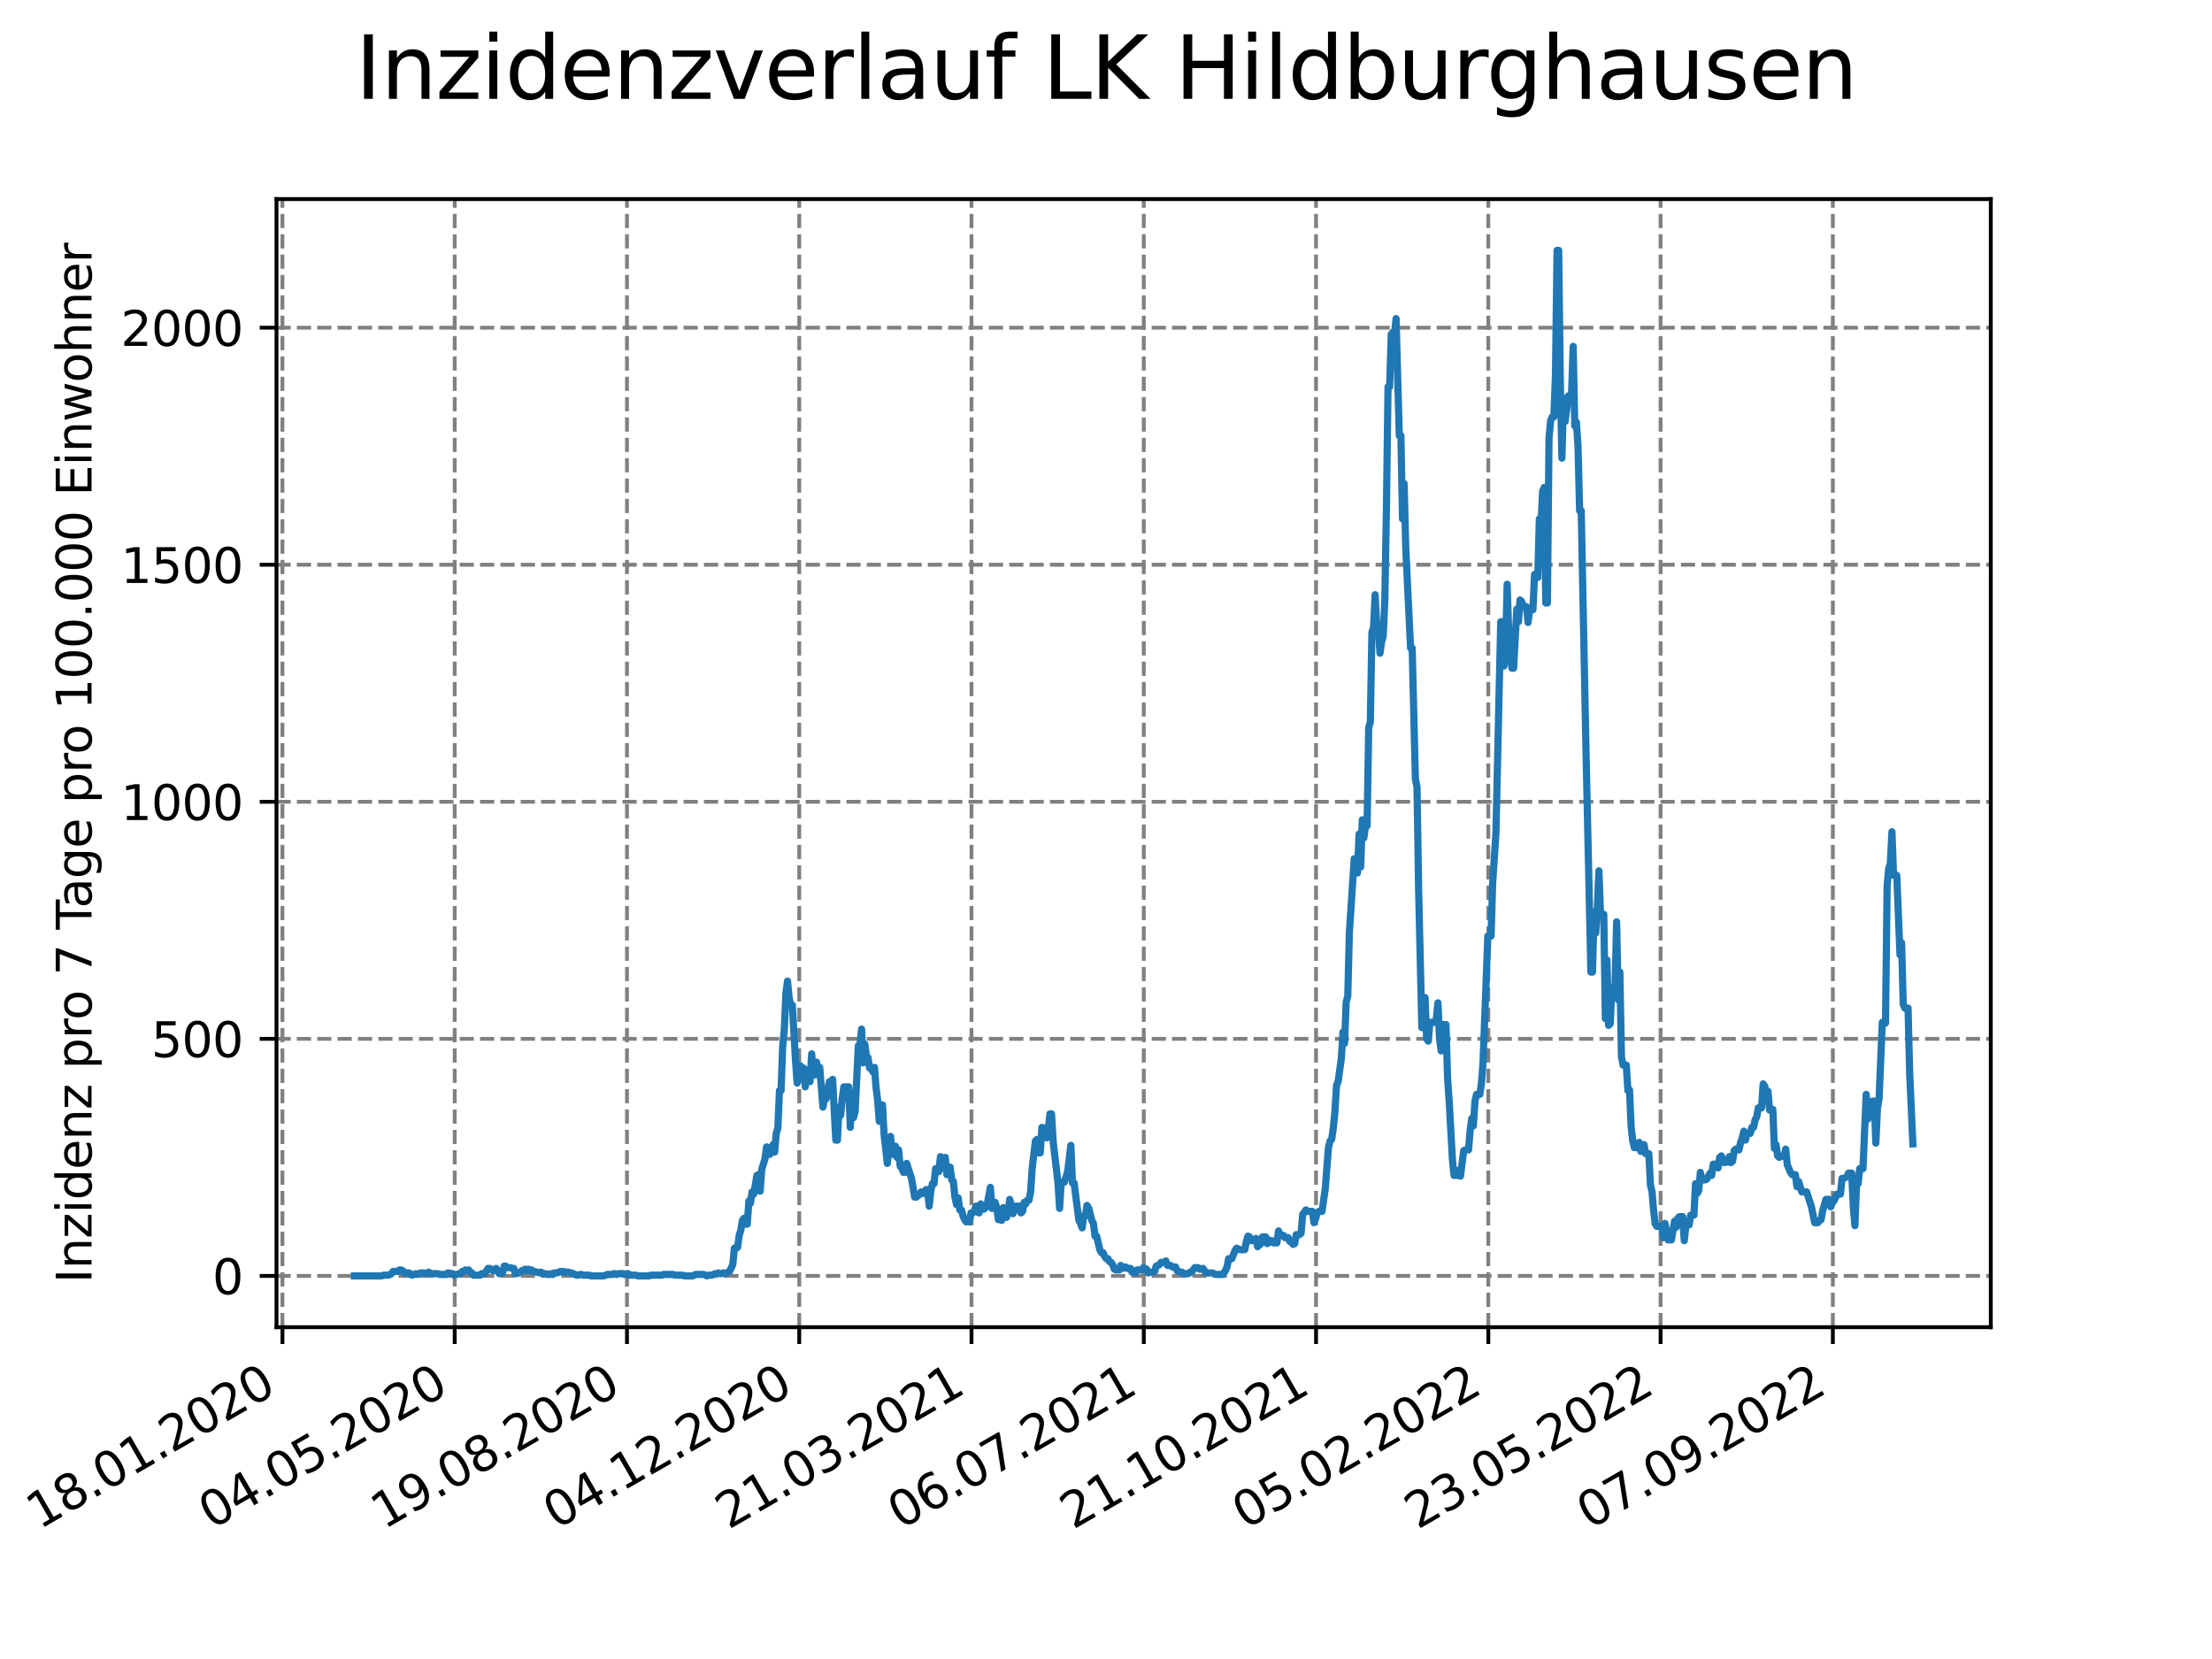 <?xml version="1.0" encoding="utf-8" standalone="no"?>
<!DOCTYPE svg PUBLIC "-//W3C//DTD SVG 1.1//EN"
  "http://www.w3.org/Graphics/SVG/1.1/DTD/svg11.dtd">
<svg xmlns:xlink="http://www.w3.org/1999/xlink" width="460.8pt" height="345.6pt" viewBox="0 0 460.8 345.6" xmlns="http://www.w3.org/2000/svg" version="1.1">
 <defs>
  <style type="text/css">*{stroke-linejoin: round; stroke-linecap: butt}</style>
 </defs>
 <g id="figure_1">
  <g id="patch_1">
   <path d="M 0 345.6 
L 460.8 345.6 
L 460.8 0 
L 0 0 
z
" style="fill: #ffffff"/>
  </g>
  <g id="axes_1">
   <g id="patch_2">
    <path d="M 57.6 276.48 
L 414.72 276.48 
L 414.72 41.472 
L 57.6 41.472 
z
" style="fill: #ffffff"/>
   </g>
   <g id="matplotlib.axis_1">
    <g id="xtick_1">
     <g id="line2d_1">
      <path d="M 58.838 276.48 
L 58.838 41.472 
" clip-path="url(#pd4232bc5d4)" style="fill: none; stroke-dasharray: 2.96,1.28; stroke-dashoffset: 0; stroke: #808080; stroke-width: 0.8"/>
     </g>
     <g id="line2d_2">
      <defs>
       <path id="m3b3e32887b" d="M 0 0 
L 0 3.5 
" style="stroke: #000000; stroke-width: 0.8"/>
      </defs>
      <g>
       <use xlink:href="#m3b3e32887b" x="58.838" y="276.48" style="stroke: #000000; stroke-width: 0.8"/>
      </g>
     </g>
     <g id="text_1">
      <!-- 18.01.2020 -->
      <g transform="translate(8.213 318.689) rotate(-30) scale(0.1 -0.1)">
       <defs>
        <path id="DejaVuSans-31" d="M 794 531 
L 1825 531 
L 1825 4091 
L 703 3866 
L 703 4441 
L 1819 4666 
L 2450 4666 
L 2450 531 
L 3481 531 
L 3481 0 
L 794 0 
L 794 531 
z
" transform="scale(0.016)"/>
        <path id="DejaVuSans-38" d="M 2034 2216 
Q 1584 2216 1326 1975 
Q 1069 1734 1069 1313 
Q 1069 891 1326 650 
Q 1584 409 2034 409 
Q 2484 409 2743 651 
Q 3003 894 3003 1313 
Q 3003 1734 2745 1975 
Q 2488 2216 2034 2216 
z
M 1403 2484 
Q 997 2584 770 2862 
Q 544 3141 544 3541 
Q 544 4100 942 4425 
Q 1341 4750 2034 4750 
Q 2731 4750 3128 4425 
Q 3525 4100 3525 3541 
Q 3525 3141 3298 2862 
Q 3072 2584 2669 2484 
Q 3125 2378 3379 2068 
Q 3634 1759 3634 1313 
Q 3634 634 3220 271 
Q 2806 -91 2034 -91 
Q 1263 -91 848 271 
Q 434 634 434 1313 
Q 434 1759 690 2068 
Q 947 2378 1403 2484 
z
M 1172 3481 
Q 1172 3119 1398 2916 
Q 1625 2713 2034 2713 
Q 2441 2713 2670 2916 
Q 2900 3119 2900 3481 
Q 2900 3844 2670 4047 
Q 2441 4250 2034 4250 
Q 1625 4250 1398 4047 
Q 1172 3844 1172 3481 
z
" transform="scale(0.016)"/>
        <path id="DejaVuSans-2e" d="M 684 794 
L 1344 794 
L 1344 0 
L 684 0 
L 684 794 
z
" transform="scale(0.016)"/>
        <path id="DejaVuSans-30" d="M 2034 4250 
Q 1547 4250 1301 3770 
Q 1056 3291 1056 2328 
Q 1056 1369 1301 889 
Q 1547 409 2034 409 
Q 2525 409 2770 889 
Q 3016 1369 3016 2328 
Q 3016 3291 2770 3770 
Q 2525 4250 2034 4250 
z
M 2034 4750 
Q 2819 4750 3233 4129 
Q 3647 3509 3647 2328 
Q 3647 1150 3233 529 
Q 2819 -91 2034 -91 
Q 1250 -91 836 529 
Q 422 1150 422 2328 
Q 422 3509 836 4129 
Q 1250 4750 2034 4750 
z
" transform="scale(0.016)"/>
        <path id="DejaVuSans-32" d="M 1228 531 
L 3431 531 
L 3431 0 
L 469 0 
L 469 531 
Q 828 903 1448 1529 
Q 2069 2156 2228 2338 
Q 2531 2678 2651 2914 
Q 2772 3150 2772 3378 
Q 2772 3750 2511 3984 
Q 2250 4219 1831 4219 
Q 1534 4219 1204 4116 
Q 875 4013 500 3803 
L 500 4441 
Q 881 4594 1212 4672 
Q 1544 4750 1819 4750 
Q 2544 4750 2975 4387 
Q 3406 4025 3406 3419 
Q 3406 3131 3298 2873 
Q 3191 2616 2906 2266 
Q 2828 2175 2409 1742 
Q 1991 1309 1228 531 
z
" transform="scale(0.016)"/>
       </defs>
       <use xlink:href="#DejaVuSans-31"/>
       <use xlink:href="#DejaVuSans-38" x="63.623"/>
       <use xlink:href="#DejaVuSans-2e" x="127.246"/>
       <use xlink:href="#DejaVuSans-30" x="159.033"/>
       <use xlink:href="#DejaVuSans-31" x="222.656"/>
       <use xlink:href="#DejaVuSans-2e" x="286.279"/>
       <use xlink:href="#DejaVuSans-32" x="318.066"/>
       <use xlink:href="#DejaVuSans-30" x="381.689"/>
       <use xlink:href="#DejaVuSans-32" x="445.312"/>
       <use xlink:href="#DejaVuSans-30" x="508.936"/>
      </g>
     </g>
    </g>
    <g id="xtick_2">
     <g id="line2d_3">
      <path d="M 94.725 276.48 
L 94.725 41.472 
" clip-path="url(#pd4232bc5d4)" style="fill: none; stroke-dasharray: 2.96,1.28; stroke-dashoffset: 0; stroke: #808080; stroke-width: 0.8"/>
     </g>
     <g id="line2d_4">
      <g>
       <use xlink:href="#m3b3e32887b" x="94.725" y="276.48" style="stroke: #000000; stroke-width: 0.8"/>
      </g>
     </g>
     <g id="text_2">
      <!-- 04.05.2020 -->
      <g transform="translate(44.099 318.689) rotate(-30) scale(0.1 -0.1)">
       <defs>
        <path id="DejaVuSans-34" d="M 2419 4116 
L 825 1625 
L 2419 1625 
L 2419 4116 
z
M 2253 4666 
L 3047 4666 
L 3047 1625 
L 3713 1625 
L 3713 1100 
L 3047 1100 
L 3047 0 
L 2419 0 
L 2419 1100 
L 313 1100 
L 313 1709 
L 2253 4666 
z
" transform="scale(0.016)"/>
        <path id="DejaVuSans-35" d="M 691 4666 
L 3169 4666 
L 3169 4134 
L 1269 4134 
L 1269 2991 
Q 1406 3038 1543 3061 
Q 1681 3084 1819 3084 
Q 2600 3084 3056 2656 
Q 3513 2228 3513 1497 
Q 3513 744 3044 326 
Q 2575 -91 1722 -91 
Q 1428 -91 1123 -41 
Q 819 9 494 109 
L 494 744 
Q 775 591 1075 516 
Q 1375 441 1709 441 
Q 2250 441 2565 725 
Q 2881 1009 2881 1497 
Q 2881 1984 2565 2268 
Q 2250 2553 1709 2553 
Q 1456 2553 1204 2497 
Q 953 2441 691 2322 
L 691 4666 
z
" transform="scale(0.016)"/>
       </defs>
       <use xlink:href="#DejaVuSans-30"/>
       <use xlink:href="#DejaVuSans-34" x="63.623"/>
       <use xlink:href="#DejaVuSans-2e" x="127.246"/>
       <use xlink:href="#DejaVuSans-30" x="159.033"/>
       <use xlink:href="#DejaVuSans-35" x="222.656"/>
       <use xlink:href="#DejaVuSans-2e" x="286.279"/>
       <use xlink:href="#DejaVuSans-32" x="318.066"/>
       <use xlink:href="#DejaVuSans-30" x="381.689"/>
       <use xlink:href="#DejaVuSans-32" x="445.312"/>
       <use xlink:href="#DejaVuSans-30" x="508.936"/>
      </g>
     </g>
    </g>
    <g id="xtick_3">
     <g id="line2d_5">
      <path d="M 130.611 276.48 
L 130.611 41.472 
" clip-path="url(#pd4232bc5d4)" style="fill: none; stroke-dasharray: 2.96,1.28; stroke-dashoffset: 0; stroke: #808080; stroke-width: 0.8"/>
     </g>
     <g id="line2d_6">
      <g>
       <use xlink:href="#m3b3e32887b" x="130.611" y="276.48" style="stroke: #000000; stroke-width: 0.8"/>
      </g>
     </g>
     <g id="text_3">
      <!-- 19.08.2020 -->
      <g transform="translate(79.986 318.689) rotate(-30) scale(0.1 -0.1)">
       <defs>
        <path id="DejaVuSans-39" d="M 703 97 
L 703 672 
Q 941 559 1184 500 
Q 1428 441 1663 441 
Q 2288 441 2617 861 
Q 2947 1281 2994 2138 
Q 2813 1869 2534 1725 
Q 2256 1581 1919 1581 
Q 1219 1581 811 2004 
Q 403 2428 403 3163 
Q 403 3881 828 4315 
Q 1253 4750 1959 4750 
Q 2769 4750 3195 4129 
Q 3622 3509 3622 2328 
Q 3622 1225 3098 567 
Q 2575 -91 1691 -91 
Q 1453 -91 1209 -44 
Q 966 3 703 97 
z
M 1959 2075 
Q 2384 2075 2632 2365 
Q 2881 2656 2881 3163 
Q 2881 3666 2632 3958 
Q 2384 4250 1959 4250 
Q 1534 4250 1286 3958 
Q 1038 3666 1038 3163 
Q 1038 2656 1286 2365 
Q 1534 2075 1959 2075 
z
" transform="scale(0.016)"/>
       </defs>
       <use xlink:href="#DejaVuSans-31"/>
       <use xlink:href="#DejaVuSans-39" x="63.623"/>
       <use xlink:href="#DejaVuSans-2e" x="127.246"/>
       <use xlink:href="#DejaVuSans-30" x="159.033"/>
       <use xlink:href="#DejaVuSans-38" x="222.656"/>
       <use xlink:href="#DejaVuSans-2e" x="286.279"/>
       <use xlink:href="#DejaVuSans-32" x="318.066"/>
       <use xlink:href="#DejaVuSans-30" x="381.689"/>
       <use xlink:href="#DejaVuSans-32" x="445.312"/>
       <use xlink:href="#DejaVuSans-30" x="508.936"/>
      </g>
     </g>
    </g>
    <g id="xtick_4">
     <g id="line2d_7">
      <path d="M 166.497 276.48 
L 166.497 41.472 
" clip-path="url(#pd4232bc5d4)" style="fill: none; stroke-dasharray: 2.96,1.28; stroke-dashoffset: 0; stroke: #808080; stroke-width: 0.8"/>
     </g>
     <g id="line2d_8">
      <g>
       <use xlink:href="#m3b3e32887b" x="166.497" y="276.48" style="stroke: #000000; stroke-width: 0.8"/>
      </g>
     </g>
     <g id="text_4">
      <!-- 04.12.2020 -->
      <g transform="translate(115.872 318.689) rotate(-30) scale(0.1 -0.1)">
       <use xlink:href="#DejaVuSans-30"/>
       <use xlink:href="#DejaVuSans-34" x="63.623"/>
       <use xlink:href="#DejaVuSans-2e" x="127.246"/>
       <use xlink:href="#DejaVuSans-31" x="159.033"/>
       <use xlink:href="#DejaVuSans-32" x="222.656"/>
       <use xlink:href="#DejaVuSans-2e" x="286.279"/>
       <use xlink:href="#DejaVuSans-32" x="318.066"/>
       <use xlink:href="#DejaVuSans-30" x="381.689"/>
       <use xlink:href="#DejaVuSans-32" x="445.312"/>
       <use xlink:href="#DejaVuSans-30" x="508.936"/>
      </g>
     </g>
    </g>
    <g id="xtick_5">
     <g id="line2d_9">
      <path d="M 202.384 276.48 
L 202.384 41.472 
" clip-path="url(#pd4232bc5d4)" style="fill: none; stroke-dasharray: 2.96,1.28; stroke-dashoffset: 0; stroke: #808080; stroke-width: 0.8"/>
     </g>
     <g id="line2d_10">
      <g>
       <use xlink:href="#m3b3e32887b" x="202.384" y="276.48" style="stroke: #000000; stroke-width: 0.8"/>
      </g>
     </g>
     <g id="text_5">
      <!-- 21.03.2021 -->
      <g transform="translate(151.759 318.689) rotate(-30) scale(0.1 -0.1)">
       <defs>
        <path id="DejaVuSans-33" d="M 2597 2516 
Q 3050 2419 3304 2112 
Q 3559 1806 3559 1356 
Q 3559 666 3084 287 
Q 2609 -91 1734 -91 
Q 1441 -91 1130 -33 
Q 819 25 488 141 
L 488 750 
Q 750 597 1062 519 
Q 1375 441 1716 441 
Q 2309 441 2620 675 
Q 2931 909 2931 1356 
Q 2931 1769 2642 2001 
Q 2353 2234 1838 2234 
L 1294 2234 
L 1294 2753 
L 1863 2753 
Q 2328 2753 2575 2939 
Q 2822 3125 2822 3475 
Q 2822 3834 2567 4026 
Q 2313 4219 1838 4219 
Q 1578 4219 1281 4162 
Q 984 4106 628 3988 
L 628 4550 
Q 988 4650 1302 4700 
Q 1616 4750 1894 4750 
Q 2613 4750 3031 4423 
Q 3450 4097 3450 3541 
Q 3450 3153 3228 2886 
Q 3006 2619 2597 2516 
z
" transform="scale(0.016)"/>
       </defs>
       <use xlink:href="#DejaVuSans-32"/>
       <use xlink:href="#DejaVuSans-31" x="63.623"/>
       <use xlink:href="#DejaVuSans-2e" x="127.246"/>
       <use xlink:href="#DejaVuSans-30" x="159.033"/>
       <use xlink:href="#DejaVuSans-33" x="222.656"/>
       <use xlink:href="#DejaVuSans-2e" x="286.279"/>
       <use xlink:href="#DejaVuSans-32" x="318.066"/>
       <use xlink:href="#DejaVuSans-30" x="381.689"/>
       <use xlink:href="#DejaVuSans-32" x="445.312"/>
       <use xlink:href="#DejaVuSans-31" x="508.936"/>
      </g>
     </g>
    </g>
    <g id="xtick_6">
     <g id="line2d_11">
      <path d="M 238.27 276.48 
L 238.27 41.472 
" clip-path="url(#pd4232bc5d4)" style="fill: none; stroke-dasharray: 2.96,1.28; stroke-dashoffset: 0; stroke: #808080; stroke-width: 0.8"/>
     </g>
     <g id="line2d_12">
      <g>
       <use xlink:href="#m3b3e32887b" x="238.27" y="276.48" style="stroke: #000000; stroke-width: 0.8"/>
      </g>
     </g>
     <g id="text_6">
      <!-- 06.07.2021 -->
      <g transform="translate(187.645 318.689) rotate(-30) scale(0.1 -0.1)">
       <defs>
        <path id="DejaVuSans-36" d="M 2113 2584 
Q 1688 2584 1439 2293 
Q 1191 2003 1191 1497 
Q 1191 994 1439 701 
Q 1688 409 2113 409 
Q 2538 409 2786 701 
Q 3034 994 3034 1497 
Q 3034 2003 2786 2293 
Q 2538 2584 2113 2584 
z
M 3366 4563 
L 3366 3988 
Q 3128 4100 2886 4159 
Q 2644 4219 2406 4219 
Q 1781 4219 1451 3797 
Q 1122 3375 1075 2522 
Q 1259 2794 1537 2939 
Q 1816 3084 2150 3084 
Q 2853 3084 3261 2657 
Q 3669 2231 3669 1497 
Q 3669 778 3244 343 
Q 2819 -91 2113 -91 
Q 1303 -91 875 529 
Q 447 1150 447 2328 
Q 447 3434 972 4092 
Q 1497 4750 2381 4750 
Q 2619 4750 2861 4703 
Q 3103 4656 3366 4563 
z
" transform="scale(0.016)"/>
        <path id="DejaVuSans-37" d="M 525 4666 
L 3525 4666 
L 3525 4397 
L 1831 0 
L 1172 0 
L 2766 4134 
L 525 4134 
L 525 4666 
z
" transform="scale(0.016)"/>
       </defs>
       <use xlink:href="#DejaVuSans-30"/>
       <use xlink:href="#DejaVuSans-36" x="63.623"/>
       <use xlink:href="#DejaVuSans-2e" x="127.246"/>
       <use xlink:href="#DejaVuSans-30" x="159.033"/>
       <use xlink:href="#DejaVuSans-37" x="222.656"/>
       <use xlink:href="#DejaVuSans-2e" x="286.279"/>
       <use xlink:href="#DejaVuSans-32" x="318.066"/>
       <use xlink:href="#DejaVuSans-30" x="381.689"/>
       <use xlink:href="#DejaVuSans-32" x="445.312"/>
       <use xlink:href="#DejaVuSans-31" x="508.936"/>
      </g>
     </g>
    </g>
    <g id="xtick_7">
     <g id="line2d_13">
      <path d="M 274.157 276.48 
L 274.157 41.472 
" clip-path="url(#pd4232bc5d4)" style="fill: none; stroke-dasharray: 2.96,1.28; stroke-dashoffset: 0; stroke: #808080; stroke-width: 0.8"/>
     </g>
     <g id="line2d_14">
      <g>
       <use xlink:href="#m3b3e32887b" x="274.157" y="276.48" style="stroke: #000000; stroke-width: 0.8"/>
      </g>
     </g>
     <g id="text_7">
      <!-- 21.10.2021 -->
      <g transform="translate(223.531 318.689) rotate(-30) scale(0.1 -0.1)">
       <use xlink:href="#DejaVuSans-32"/>
       <use xlink:href="#DejaVuSans-31" x="63.623"/>
       <use xlink:href="#DejaVuSans-2e" x="127.246"/>
       <use xlink:href="#DejaVuSans-31" x="159.033"/>
       <use xlink:href="#DejaVuSans-30" x="222.656"/>
       <use xlink:href="#DejaVuSans-2e" x="286.279"/>
       <use xlink:href="#DejaVuSans-32" x="318.066"/>
       <use xlink:href="#DejaVuSans-30" x="381.689"/>
       <use xlink:href="#DejaVuSans-32" x="445.312"/>
       <use xlink:href="#DejaVuSans-31" x="508.936"/>
      </g>
     </g>
    </g>
    <g id="xtick_8">
     <g id="line2d_15">
      <path d="M 310.043 276.48 
L 310.043 41.472 
" clip-path="url(#pd4232bc5d4)" style="fill: none; stroke-dasharray: 2.96,1.28; stroke-dashoffset: 0; stroke: #808080; stroke-width: 0.8"/>
     </g>
     <g id="line2d_16">
      <g>
       <use xlink:href="#m3b3e32887b" x="310.043" y="276.48" style="stroke: #000000; stroke-width: 0.8"/>
      </g>
     </g>
     <g id="text_8">
      <!-- 05.02.2022 -->
      <g transform="translate(259.418 318.689) rotate(-30) scale(0.1 -0.1)">
       <use xlink:href="#DejaVuSans-30"/>
       <use xlink:href="#DejaVuSans-35" x="63.623"/>
       <use xlink:href="#DejaVuSans-2e" x="127.246"/>
       <use xlink:href="#DejaVuSans-30" x="159.033"/>
       <use xlink:href="#DejaVuSans-32" x="222.656"/>
       <use xlink:href="#DejaVuSans-2e" x="286.279"/>
       <use xlink:href="#DejaVuSans-32" x="318.066"/>
       <use xlink:href="#DejaVuSans-30" x="381.689"/>
       <use xlink:href="#DejaVuSans-32" x="445.312"/>
       <use xlink:href="#DejaVuSans-32" x="508.936"/>
      </g>
     </g>
    </g>
    <g id="xtick_9">
     <g id="line2d_17">
      <path d="M 345.929 276.48 
L 345.929 41.472 
" clip-path="url(#pd4232bc5d4)" style="fill: none; stroke-dasharray: 2.96,1.28; stroke-dashoffset: 0; stroke: #808080; stroke-width: 0.8"/>
     </g>
     <g id="line2d_18">
      <g>
       <use xlink:href="#m3b3e32887b" x="345.929" y="276.48" style="stroke: #000000; stroke-width: 0.8"/>
      </g>
     </g>
     <g id="text_9">
      <!-- 23.05.2022 -->
      <g transform="translate(295.304 318.689) rotate(-30) scale(0.1 -0.1)">
       <use xlink:href="#DejaVuSans-32"/>
       <use xlink:href="#DejaVuSans-33" x="63.623"/>
       <use xlink:href="#DejaVuSans-2e" x="127.246"/>
       <use xlink:href="#DejaVuSans-30" x="159.033"/>
       <use xlink:href="#DejaVuSans-35" x="222.656"/>
       <use xlink:href="#DejaVuSans-2e" x="286.279"/>
       <use xlink:href="#DejaVuSans-32" x="318.066"/>
       <use xlink:href="#DejaVuSans-30" x="381.689"/>
       <use xlink:href="#DejaVuSans-32" x="445.312"/>
       <use xlink:href="#DejaVuSans-32" x="508.936"/>
      </g>
     </g>
    </g>
    <g id="xtick_10">
     <g id="line2d_19">
      <path d="M 381.816 276.48 
L 381.816 41.472 
" clip-path="url(#pd4232bc5d4)" style="fill: none; stroke-dasharray: 2.96,1.28; stroke-dashoffset: 0; stroke: #808080; stroke-width: 0.8"/>
     </g>
     <g id="line2d_20">
      <g>
       <use xlink:href="#m3b3e32887b" x="381.816" y="276.48" style="stroke: #000000; stroke-width: 0.8"/>
      </g>
     </g>
     <g id="text_10">
      <!-- 07.09.2022 -->
      <g transform="translate(331.191 318.689) rotate(-30) scale(0.1 -0.1)">
       <use xlink:href="#DejaVuSans-30"/>
       <use xlink:href="#DejaVuSans-37" x="63.623"/>
       <use xlink:href="#DejaVuSans-2e" x="127.246"/>
       <use xlink:href="#DejaVuSans-30" x="159.033"/>
       <use xlink:href="#DejaVuSans-39" x="222.656"/>
       <use xlink:href="#DejaVuSans-2e" x="286.279"/>
       <use xlink:href="#DejaVuSans-32" x="318.066"/>
       <use xlink:href="#DejaVuSans-30" x="381.689"/>
       <use xlink:href="#DejaVuSans-32" x="445.312"/>
       <use xlink:href="#DejaVuSans-32" x="508.936"/>
      </g>
     </g>
    </g>
   </g>
   <g id="matplotlib.axis_2">
    <g id="ytick_1">
     <g id="line2d_21">
      <path d="M 57.6 265.798 
L 414.72 265.798 
" clip-path="url(#pd4232bc5d4)" style="fill: none; stroke-dasharray: 2.96,1.28; stroke-dashoffset: 0; stroke: #808080; stroke-width: 0.8"/>
     </g>
     <g id="line2d_22">
      <defs>
       <path id="m9bc6de5e22" d="M 0 0 
L -3.5 0 
" style="stroke: #000000; stroke-width: 0.8"/>
      </defs>
      <g>
       <use xlink:href="#m9bc6de5e22" x="57.6" y="265.798" style="stroke: #000000; stroke-width: 0.8"/>
      </g>
     </g>
     <g id="text_11">
      <!-- 0 -->
      <g transform="translate(44.237 269.597) scale(0.1 -0.1)">
       <use xlink:href="#DejaVuSans-30"/>
      </g>
     </g>
    </g>
    <g id="ytick_2">
     <g id="line2d_23">
      <path d="M 57.6 216.414 
L 414.72 216.414 
" clip-path="url(#pd4232bc5d4)" style="fill: none; stroke-dasharray: 2.96,1.28; stroke-dashoffset: 0; stroke: #808080; stroke-width: 0.8"/>
     </g>
     <g id="line2d_24">
      <g>
       <use xlink:href="#m9bc6de5e22" x="57.6" y="216.414" style="stroke: #000000; stroke-width: 0.8"/>
      </g>
     </g>
     <g id="text_12">
      <!-- 500 -->
      <g transform="translate(31.512 220.213) scale(0.1 -0.1)">
       <use xlink:href="#DejaVuSans-35"/>
       <use xlink:href="#DejaVuSans-30" x="63.623"/>
       <use xlink:href="#DejaVuSans-30" x="127.246"/>
      </g>
     </g>
    </g>
    <g id="ytick_3">
     <g id="line2d_25">
      <path d="M 57.6 167.029 
L 414.72 167.029 
" clip-path="url(#pd4232bc5d4)" style="fill: none; stroke-dasharray: 2.96,1.28; stroke-dashoffset: 0; stroke: #808080; stroke-width: 0.8"/>
     </g>
     <g id="line2d_26">
      <g>
       <use xlink:href="#m9bc6de5e22" x="57.6" y="167.029" style="stroke: #000000; stroke-width: 0.8"/>
      </g>
     </g>
     <g id="text_13">
      <!-- 1000 -->
      <g transform="translate(25.15 170.829) scale(0.1 -0.1)">
       <use xlink:href="#DejaVuSans-31"/>
       <use xlink:href="#DejaVuSans-30" x="63.623"/>
       <use xlink:href="#DejaVuSans-30" x="127.246"/>
       <use xlink:href="#DejaVuSans-30" x="190.869"/>
      </g>
     </g>
    </g>
    <g id="ytick_4">
     <g id="line2d_27">
      <path d="M 57.6 117.645 
L 414.72 117.645 
" clip-path="url(#pd4232bc5d4)" style="fill: none; stroke-dasharray: 2.96,1.28; stroke-dashoffset: 0; stroke: #808080; stroke-width: 0.8"/>
     </g>
     <g id="line2d_28">
      <g>
       <use xlink:href="#m9bc6de5e22" x="57.6" y="117.645" style="stroke: #000000; stroke-width: 0.8"/>
      </g>
     </g>
     <g id="text_14">
      <!-- 1500 -->
      <g transform="translate(25.15 121.444) scale(0.1 -0.1)">
       <use xlink:href="#DejaVuSans-31"/>
       <use xlink:href="#DejaVuSans-35" x="63.623"/>
       <use xlink:href="#DejaVuSans-30" x="127.246"/>
       <use xlink:href="#DejaVuSans-30" x="190.869"/>
      </g>
     </g>
    </g>
    <g id="ytick_5">
     <g id="line2d_29">
      <path d="M 57.6 68.261 
L 414.72 68.261 
" clip-path="url(#pd4232bc5d4)" style="fill: none; stroke-dasharray: 2.96,1.28; stroke-dashoffset: 0; stroke: #808080; stroke-width: 0.8"/>
     </g>
     <g id="line2d_30">
      <g>
       <use xlink:href="#m9bc6de5e22" x="57.6" y="68.261" style="stroke: #000000; stroke-width: 0.8"/>
      </g>
     </g>
     <g id="text_15">
      <!-- 2000 -->
      <g transform="translate(25.15 72.06) scale(0.1 -0.1)">
       <use xlink:href="#DejaVuSans-32"/>
       <use xlink:href="#DejaVuSans-30" x="63.623"/>
       <use xlink:href="#DejaVuSans-30" x="127.246"/>
       <use xlink:href="#DejaVuSans-30" x="190.869"/>
      </g>
     </g>
    </g>
    <g id="text_16">
     <!-- Inzidenz pro 7 Tage pro 100.000 Einwohner -->
     <g transform="translate(19.07 267.301) rotate(-90) scale(0.1 -0.1)">
      <defs>
       <path id="DejaVuSans-49" d="M 628 4666 
L 1259 4666 
L 1259 0 
L 628 0 
L 628 4666 
z
" transform="scale(0.016)"/>
       <path id="DejaVuSans-6e" d="M 3513 2113 
L 3513 0 
L 2938 0 
L 2938 2094 
Q 2938 2591 2744 2837 
Q 2550 3084 2163 3084 
Q 1697 3084 1428 2787 
Q 1159 2491 1159 1978 
L 1159 0 
L 581 0 
L 581 3500 
L 1159 3500 
L 1159 2956 
Q 1366 3272 1645 3428 
Q 1925 3584 2291 3584 
Q 2894 3584 3203 3211 
Q 3513 2838 3513 2113 
z
" transform="scale(0.016)"/>
       <path id="DejaVuSans-7a" d="M 353 3500 
L 3084 3500 
L 3084 2975 
L 922 459 
L 3084 459 
L 3084 0 
L 275 0 
L 275 525 
L 2438 3041 
L 353 3041 
L 353 3500 
z
" transform="scale(0.016)"/>
       <path id="DejaVuSans-69" d="M 603 3500 
L 1178 3500 
L 1178 0 
L 603 0 
L 603 3500 
z
M 603 4863 
L 1178 4863 
L 1178 4134 
L 603 4134 
L 603 4863 
z
" transform="scale(0.016)"/>
       <path id="DejaVuSans-64" d="M 2906 2969 
L 2906 4863 
L 3481 4863 
L 3481 0 
L 2906 0 
L 2906 525 
Q 2725 213 2448 61 
Q 2172 -91 1784 -91 
Q 1150 -91 751 415 
Q 353 922 353 1747 
Q 353 2572 751 3078 
Q 1150 3584 1784 3584 
Q 2172 3584 2448 3432 
Q 2725 3281 2906 2969 
z
M 947 1747 
Q 947 1113 1208 752 
Q 1469 391 1925 391 
Q 2381 391 2643 752 
Q 2906 1113 2906 1747 
Q 2906 2381 2643 2742 
Q 2381 3103 1925 3103 
Q 1469 3103 1208 2742 
Q 947 2381 947 1747 
z
" transform="scale(0.016)"/>
       <path id="DejaVuSans-65" d="M 3597 1894 
L 3597 1613 
L 953 1613 
Q 991 1019 1311 708 
Q 1631 397 2203 397 
Q 2534 397 2845 478 
Q 3156 559 3463 722 
L 3463 178 
Q 3153 47 2828 -22 
Q 2503 -91 2169 -91 
Q 1331 -91 842 396 
Q 353 884 353 1716 
Q 353 2575 817 3079 
Q 1281 3584 2069 3584 
Q 2775 3584 3186 3129 
Q 3597 2675 3597 1894 
z
M 3022 2063 
Q 3016 2534 2758 2815 
Q 2500 3097 2075 3097 
Q 1594 3097 1305 2825 
Q 1016 2553 972 2059 
L 3022 2063 
z
" transform="scale(0.016)"/>
       <path id="DejaVuSans-20" transform="scale(0.016)"/>
       <path id="DejaVuSans-70" d="M 1159 525 
L 1159 -1331 
L 581 -1331 
L 581 3500 
L 1159 3500 
L 1159 2969 
Q 1341 3281 1617 3432 
Q 1894 3584 2278 3584 
Q 2916 3584 3314 3078 
Q 3713 2572 3713 1747 
Q 3713 922 3314 415 
Q 2916 -91 2278 -91 
Q 1894 -91 1617 61 
Q 1341 213 1159 525 
z
M 3116 1747 
Q 3116 2381 2855 2742 
Q 2594 3103 2138 3103 
Q 1681 3103 1420 2742 
Q 1159 2381 1159 1747 
Q 1159 1113 1420 752 
Q 1681 391 2138 391 
Q 2594 391 2855 752 
Q 3116 1113 3116 1747 
z
" transform="scale(0.016)"/>
       <path id="DejaVuSans-72" d="M 2631 2963 
Q 2534 3019 2420 3045 
Q 2306 3072 2169 3072 
Q 1681 3072 1420 2755 
Q 1159 2438 1159 1844 
L 1159 0 
L 581 0 
L 581 3500 
L 1159 3500 
L 1159 2956 
Q 1341 3275 1631 3429 
Q 1922 3584 2338 3584 
Q 2397 3584 2469 3576 
Q 2541 3569 2628 3553 
L 2631 2963 
z
" transform="scale(0.016)"/>
       <path id="DejaVuSans-6f" d="M 1959 3097 
Q 1497 3097 1228 2736 
Q 959 2375 959 1747 
Q 959 1119 1226 758 
Q 1494 397 1959 397 
Q 2419 397 2687 759 
Q 2956 1122 2956 1747 
Q 2956 2369 2687 2733 
Q 2419 3097 1959 3097 
z
M 1959 3584 
Q 2709 3584 3137 3096 
Q 3566 2609 3566 1747 
Q 3566 888 3137 398 
Q 2709 -91 1959 -91 
Q 1206 -91 779 398 
Q 353 888 353 1747 
Q 353 2609 779 3096 
Q 1206 3584 1959 3584 
z
" transform="scale(0.016)"/>
       <path id="DejaVuSans-54" d="M -19 4666 
L 3928 4666 
L 3928 4134 
L 2272 4134 
L 2272 0 
L 1638 0 
L 1638 4134 
L -19 4134 
L -19 4666 
z
" transform="scale(0.016)"/>
       <path id="DejaVuSans-61" d="M 2194 1759 
Q 1497 1759 1228 1600 
Q 959 1441 959 1056 
Q 959 750 1161 570 
Q 1363 391 1709 391 
Q 2188 391 2477 730 
Q 2766 1069 2766 1631 
L 2766 1759 
L 2194 1759 
z
M 3341 1997 
L 3341 0 
L 2766 0 
L 2766 531 
Q 2569 213 2275 61 
Q 1981 -91 1556 -91 
Q 1019 -91 701 211 
Q 384 513 384 1019 
Q 384 1609 779 1909 
Q 1175 2209 1959 2209 
L 2766 2209 
L 2766 2266 
Q 2766 2663 2505 2880 
Q 2244 3097 1772 3097 
Q 1472 3097 1187 3025 
Q 903 2953 641 2809 
L 641 3341 
Q 956 3463 1253 3523 
Q 1550 3584 1831 3584 
Q 2591 3584 2966 3190 
Q 3341 2797 3341 1997 
z
" transform="scale(0.016)"/>
       <path id="DejaVuSans-67" d="M 2906 1791 
Q 2906 2416 2648 2759 
Q 2391 3103 1925 3103 
Q 1463 3103 1205 2759 
Q 947 2416 947 1791 
Q 947 1169 1205 825 
Q 1463 481 1925 481 
Q 2391 481 2648 825 
Q 2906 1169 2906 1791 
z
M 3481 434 
Q 3481 -459 3084 -895 
Q 2688 -1331 1869 -1331 
Q 1566 -1331 1297 -1286 
Q 1028 -1241 775 -1147 
L 775 -588 
Q 1028 -725 1275 -790 
Q 1522 -856 1778 -856 
Q 2344 -856 2625 -561 
Q 2906 -266 2906 331 
L 2906 616 
Q 2728 306 2450 153 
Q 2172 0 1784 0 
Q 1141 0 747 490 
Q 353 981 353 1791 
Q 353 2603 747 3093 
Q 1141 3584 1784 3584 
Q 2172 3584 2450 3431 
Q 2728 3278 2906 2969 
L 2906 3500 
L 3481 3500 
L 3481 434 
z
" transform="scale(0.016)"/>
       <path id="DejaVuSans-45" d="M 628 4666 
L 3578 4666 
L 3578 4134 
L 1259 4134 
L 1259 2753 
L 3481 2753 
L 3481 2222 
L 1259 2222 
L 1259 531 
L 3634 531 
L 3634 0 
L 628 0 
L 628 4666 
z
" transform="scale(0.016)"/>
       <path id="DejaVuSans-77" d="M 269 3500 
L 844 3500 
L 1563 769 
L 2278 3500 
L 2956 3500 
L 3675 769 
L 4391 3500 
L 4966 3500 
L 4050 0 
L 3372 0 
L 2619 2869 
L 1863 0 
L 1184 0 
L 269 3500 
z
" transform="scale(0.016)"/>
       <path id="DejaVuSans-68" d="M 3513 2113 
L 3513 0 
L 2938 0 
L 2938 2094 
Q 2938 2591 2744 2837 
Q 2550 3084 2163 3084 
Q 1697 3084 1428 2787 
Q 1159 2491 1159 1978 
L 1159 0 
L 581 0 
L 581 4863 
L 1159 4863 
L 1159 2956 
Q 1366 3272 1645 3428 
Q 1925 3584 2291 3584 
Q 2894 3584 3203 3211 
Q 3513 2838 3513 2113 
z
" transform="scale(0.016)"/>
      </defs>
      <use xlink:href="#DejaVuSans-49"/>
      <use xlink:href="#DejaVuSans-6e" x="29.492"/>
      <use xlink:href="#DejaVuSans-7a" x="92.871"/>
      <use xlink:href="#DejaVuSans-69" x="145.361"/>
      <use xlink:href="#DejaVuSans-64" x="173.145"/>
      <use xlink:href="#DejaVuSans-65" x="236.621"/>
      <use xlink:href="#DejaVuSans-6e" x="298.145"/>
      <use xlink:href="#DejaVuSans-7a" x="361.523"/>
      <use xlink:href="#DejaVuSans-20" x="414.014"/>
      <use xlink:href="#DejaVuSans-70" x="445.801"/>
      <use xlink:href="#DejaVuSans-72" x="509.277"/>
      <use xlink:href="#DejaVuSans-6f" x="548.141"/>
      <use xlink:href="#DejaVuSans-20" x="609.322"/>
      <use xlink:href="#DejaVuSans-37" x="641.109"/>
      <use xlink:href="#DejaVuSans-20" x="704.732"/>
      <use xlink:href="#DejaVuSans-54" x="736.52"/>
      <use xlink:href="#DejaVuSans-61" x="781.104"/>
      <use xlink:href="#DejaVuSans-67" x="842.383"/>
      <use xlink:href="#DejaVuSans-65" x="905.859"/>
      <use xlink:href="#DejaVuSans-20" x="967.383"/>
      <use xlink:href="#DejaVuSans-70" x="999.17"/>
      <use xlink:href="#DejaVuSans-72" x="1062.646"/>
      <use xlink:href="#DejaVuSans-6f" x="1101.51"/>
      <use xlink:href="#DejaVuSans-20" x="1162.691"/>
      <use xlink:href="#DejaVuSans-31" x="1194.479"/>
      <use xlink:href="#DejaVuSans-30" x="1258.102"/>
      <use xlink:href="#DejaVuSans-30" x="1321.725"/>
      <use xlink:href="#DejaVuSans-2e" x="1385.348"/>
      <use xlink:href="#DejaVuSans-30" x="1417.135"/>
      <use xlink:href="#DejaVuSans-30" x="1480.758"/>
      <use xlink:href="#DejaVuSans-30" x="1544.381"/>
      <use xlink:href="#DejaVuSans-20" x="1608.004"/>
      <use xlink:href="#DejaVuSans-45" x="1639.791"/>
      <use xlink:href="#DejaVuSans-69" x="1702.975"/>
      <use xlink:href="#DejaVuSans-6e" x="1730.758"/>
      <use xlink:href="#DejaVuSans-77" x="1794.137"/>
      <use xlink:href="#DejaVuSans-6f" x="1875.924"/>
      <use xlink:href="#DejaVuSans-68" x="1937.105"/>
      <use xlink:href="#DejaVuSans-6e" x="2000.484"/>
      <use xlink:href="#DejaVuSans-65" x="2063.863"/>
      <use xlink:href="#DejaVuSans-72" x="2125.387"/>
     </g>
    </g>
   </g>
   <g id="line2d_31">
    <path d="M 73.833 265.798 
L 79.534 265.798 
L 79.87 265.642 
L 80.876 265.642 
L 81.547 265.329 
L 81.882 264.86 
L 82.888 264.86 
L 83.224 264.548 
L 83.559 264.548 
L 83.894 264.704 
L 84.23 265.173 
L 85.236 265.173 
L 85.571 265.485 
L 85.907 265.642 
L 86.577 265.329 
L 86.913 265.485 
L 87.584 265.173 
L 88.254 265.173 
L 88.59 265.329 
L 88.925 265.329 
L 89.261 265.016 
L 89.931 265.329 
L 91.273 265.329 
L 91.608 265.485 
L 92.95 265.485 
L 93.285 265.173 
L 93.621 265.173 
L 93.956 265.329 
L 94.291 265.329 
L 94.627 265.642 
L 94.962 265.485 
L 95.297 265.485 
L 95.633 265.329 
L 95.968 265.329 
L 96.304 264.86 
L 96.639 264.86 
L 96.974 264.548 
L 97.31 264.704 
L 97.645 264.548 
L 97.981 265.016 
L 98.316 265.173 
L 98.651 265.642 
L 99.993 265.642 
L 100.328 265.329 
L 100.999 265.329 
L 101.67 264.235 
L 102.005 264.235 
L 102.341 264.391 
L 102.676 264.704 
L 103.011 264.704 
L 103.347 264.235 
L 104.018 265.329 
L 104.353 265.173 
L 104.688 265.173 
L 105.024 263.766 
L 105.359 263.766 
L 105.694 264.079 
L 106.365 264.079 
L 106.701 264.235 
L 107.036 264.235 
L 107.371 265.329 
L 107.707 265.329 
L 108.378 265.016 
L 108.713 264.704 
L 109.048 264.704 
L 109.384 264.391 
L 109.719 264.704 
L 110.055 264.391 
L 110.39 264.704 
L 110.725 264.548 
L 111.061 264.86 
L 111.396 264.86 
L 111.731 265.016 
L 112.067 265.016 
L 112.402 265.173 
L 112.738 265.016 
L 113.073 265.329 
L 113.744 265.329 
L 114.079 265.485 
L 114.415 265.485 
L 114.75 265.329 
L 115.085 265.485 
L 115.421 265.173 
L 116.091 265.173 
L 116.762 264.86 
L 117.098 265.016 
L 117.433 264.86 
L 117.768 265.016 
L 118.439 265.016 
L 118.775 265.173 
L 119.11 265.173 
L 120.116 265.642 
L 120.452 265.642 
L 120.787 265.485 
L 121.122 265.485 
L 121.458 265.642 
L 122.799 265.642 
L 123.135 265.798 
L 125.818 265.798 
L 126.488 265.485 
L 127.495 265.485 
L 127.83 265.329 
L 128.165 265.329 
L 128.501 265.485 
L 128.836 265.329 
L 129.842 265.329 
L 130.178 265.485 
L 130.513 265.329 
L 130.849 265.329 
L 131.184 265.642 
L 132.525 265.642 
L 132.861 265.798 
L 135.209 265.798 
L 135.544 265.642 
L 137.892 265.642 
L 138.227 265.485 
L 140.239 265.485 
L 140.575 265.642 
L 142.252 265.642 
L 142.587 265.798 
L 144.264 265.798 
L 144.935 265.485 
L 146.612 265.485 
L 147.282 265.798 
L 147.618 265.642 
L 148.289 265.642 
L 148.959 265.329 
L 149.295 265.329 
L 149.63 265.173 
L 149.966 265.329 
L 150.301 265.329 
L 150.636 265.173 
L 150.972 265.329 
L 151.978 264.86 
L 152.649 263.454 
L 152.984 260.015 
L 153.319 259.859 
L 153.655 259.859 
L 153.99 257.358 
L 154.326 256.264 
L 154.661 254.233 
L 154.996 253.764 
L 155.332 255.014 
L 155.667 255.014 
L 156.003 250.169 
L 156.338 250.638 
L 156.673 248.294 
L 157.009 248.763 
L 157.679 244.855 
L 158.015 244.699 
L 158.35 248.137 
L 158.686 243.605 
L 159.356 241.417 
L 159.692 238.917 
L 160.027 240.167 
L 160.363 240.479 
L 160.698 239.854 
L 161.033 238.448 
L 161.369 240.011 
L 161.704 236.103 
L 162.039 235.009 
L 162.375 227.195 
L 162.71 227.195 
L 163.046 217.974 
L 163.381 214.536 
L 163.716 206.878 
L 164.052 204.377 
L 164.387 207.816 
L 164.723 209.378 
L 165.058 209.378 
L 165.729 221.1 
L 166.064 225.632 
L 166.735 222.038 
L 167.07 222.506 
L 167.406 222.506 
L 167.741 226.414 
L 168.076 222.975 
L 168.412 223.6 
L 168.747 225.32 
L 169.083 219.537 
L 169.418 223.913 
L 169.753 223.913 
L 170.089 221.256 
L 170.424 223.132 
L 170.76 222.35 
L 171.43 230.633 
L 171.766 228.914 
L 172.101 228.914 
L 172.772 225.32 
L 173.107 225.32 
L 173.443 224.851 
L 174.113 237.51 
L 174.449 237.51 
L 174.784 230.633 
L 175.12 232.353 
L 175.455 228.758 
L 175.79 226.414 
L 176.797 226.414 
L 177.132 234.853 
L 177.467 227.664 
L 177.803 232.821 
L 178.138 231.571 
L 178.809 217.818 
L 179.144 217.818 
L 179.48 214.38 
L 179.815 221.412 
L 180.15 217.505 
L 180.486 220.006 
L 180.821 220.318 
L 181.157 222.506 
L 181.492 222.506 
L 181.827 223.288 
L 182.163 222.35 
L 182.498 226.57 
L 182.833 229.227 
L 183.169 233.603 
L 183.504 230.164 
L 183.84 230.164 
L 184.175 236.416 
L 184.846 242.355 
L 185.181 238.917 
L 185.517 236.729 
L 185.852 240.479 
L 186.187 240.479 
L 186.523 238.76 
L 186.858 241.105 
L 187.194 239.542 
L 187.529 242.98 
L 187.864 243.293 
L 188.2 244.23 
L 188.535 244.23 
L 188.87 242.355 
L 189.877 245.481 
L 190.547 249.388 
L 190.883 249.388 
L 191.554 248.763 
L 191.889 248.294 
L 192.224 248.606 
L 192.56 248.606 
L 192.895 247.825 
L 193.23 247.825 
L 193.566 251.263 
L 193.901 248.137 
L 194.237 246.575 
L 194.572 246.575 
L 194.907 243.449 
L 195.243 244.074 
L 195.578 244.074 
L 195.914 240.948 
L 196.249 243.293 
L 196.584 241.73 
L 196.92 241.105 
L 197.255 244.699 
L 197.591 243.136 
L 197.926 243.136 
L 198.261 245.793 
L 198.597 246.106 
L 198.932 249.388 
L 199.267 250.951 
L 199.603 249.544 
L 199.938 252.045 
L 200.274 252.045 
L 200.609 253.295 
L 200.944 254.076 
L 201.28 254.545 
L 201.615 254.389 
L 201.951 254.545 
L 202.286 252.67 
L 202.621 252.67 
L 202.957 252.357 
L 203.292 251.263 
L 203.627 252.513 
L 203.963 252.67 
L 204.298 250.794 
L 204.634 251.888 
L 204.969 251.888 
L 205.304 251.576 
L 205.64 250.951 
L 206.311 247.356 
L 206.646 251.732 
L 206.981 250.482 
L 207.317 250.482 
L 207.652 251.732 
L 207.987 254.076 
L 208.323 253.92 
L 208.658 254.233 
L 208.994 251.576 
L 209.329 253.607 
L 209.664 253.607 
L 210 252.513 
L 210.335 249.857 
L 210.671 250.951 
L 211.006 252.826 
L 211.341 252.201 
L 211.677 251.263 
L 212.348 251.263 
L 212.683 252.67 
L 213.018 252.357 
L 213.354 250.482 
L 213.689 250.794 
L 214.024 250.013 
L 214.36 250.013 
L 214.695 248.294 
L 215.031 243.293 
L 215.701 237.666 
L 216.037 237.354 
L 216.372 240.167 
L 216.708 240.167 
L 217.043 234.853 
L 217.378 235.791 
L 217.714 235.009 
L 218.049 237.041 
L 218.384 235.009 
L 218.72 232.04 
L 219.055 232.04 
L 219.391 237.823 
L 220.397 246.418 
L 220.732 251.732 
L 221.068 246.262 
L 221.738 246.262 
L 222.409 244.074 
L 223.08 238.604 
L 223.415 246.418 
L 223.751 246.418 
L 224.757 254.233 
L 225.092 254.858 
L 225.428 255.795 
L 225.763 253.295 
L 226.098 253.295 
L 226.434 251.107 
L 226.769 251.576 
L 227.44 254.233 
L 227.775 254.858 
L 228.111 257.515 
L 228.446 257.515 
L 229.117 260.328 
L 229.452 260.953 
L 229.788 260.953 
L 230.123 261.734 
L 230.458 262.203 
L 230.794 262.203 
L 231.129 262.828 
L 231.465 262.985 
L 231.8 263.454 
L 232.135 264.391 
L 232.471 264.548 
L 233.142 264.548 
L 233.477 263.61 
L 233.812 264.235 
L 234.483 263.922 
L 234.818 264.235 
L 235.489 264.235 
L 235.825 265.016 
L 236.16 265.016 
L 236.495 265.173 
L 236.831 264.548 
L 237.837 264.548 
L 238.172 264.079 
L 238.843 264.391 
L 239.178 265.173 
L 239.514 265.016 
L 240.185 265.016 
L 240.52 264.86 
L 240.855 263.766 
L 241.526 263.454 
L 241.862 262.985 
L 242.532 262.985 
L 242.868 262.672 
L 243.203 263.61 
L 243.874 263.61 
L 244.209 263.922 
L 244.88 263.922 
L 245.215 264.704 
L 245.886 265.016 
L 246.222 265.016 
L 246.557 265.329 
L 247.563 265.329 
L 247.899 265.016 
L 248.234 265.016 
L 248.905 264.079 
L 249.575 264.079 
L 249.911 264.391 
L 250.246 264.391 
L 250.582 264.235 
L 251.252 265.173 
L 252.594 265.173 
L 253.265 265.485 
L 254.606 265.485 
L 254.942 265.173 
L 255.277 264.704 
L 255.612 263.922 
L 255.948 262.203 
L 256.619 262.203 
L 257.289 260.484 
L 257.625 260.015 
L 258.296 260.328 
L 259.302 260.328 
L 259.637 258.609 
L 259.972 257.515 
L 260.308 257.671 
L 260.643 258.452 
L 261.314 258.452 
L 261.649 257.983 
L 261.985 259.703 
L 262.656 259.077 
L 262.991 257.671 
L 263.662 257.671 
L 263.997 259.077 
L 264.333 258.296 
L 264.668 258.765 
L 265.003 258.452 
L 265.339 258.921 
L 266.009 258.921 
L 266.345 256.421 
L 266.68 257.202 
L 267.016 257.358 
L 267.351 257.358 
L 267.686 257.827 
L 268.357 257.827 
L 268.693 258.609 
L 269.028 258.765 
L 269.363 259.234 
L 269.699 259.077 
L 270.034 257.202 
L 270.705 257.202 
L 271.04 256.889 
L 271.376 252.982 
L 272.046 252.045 
L 272.382 252.357 
L 273.388 252.357 
L 273.723 254.701 
L 274.059 253.92 
L 274.394 252.67 
L 274.729 252.357 
L 275.4 252.357 
L 276.071 247.669 
L 276.742 239.073 
L 277.077 237.666 
L 277.413 237.354 
L 277.748 235.009 
L 278.083 231.727 
L 278.419 226.101 
L 278.754 225.32 
L 279.425 220.475 
L 279.76 215.005 
L 280.096 217.349 
L 280.431 208.753 
L 280.766 207.503 
L 281.102 194.219 
L 282.108 178.903 
L 282.443 178.903 
L 282.779 181.872 
L 283.114 173.745 
L 283.45 180.622 
L 283.785 170.776 
L 284.12 174.527 
L 284.456 172.026 
L 284.791 172.026 
L 285.126 151.552 
L 285.462 150.458 
L 285.797 131.704 
L 286.133 130.766 
L 286.468 123.89 
L 286.803 130.454 
L 287.139 130.454 
L 287.474 136.08 
L 287.81 133.736 
L 288.145 132.485 
L 288.48 125.14 
L 288.816 106.073 
L 289.151 80.598 
L 289.487 80.598 
L 289.822 69.658 
L 290.157 69.189 
L 290.493 69.815 
L 290.828 66.376 
L 291.499 90.757 
L 291.834 90.757 
L 292.17 108.105 
L 292.505 100.759 
L 292.84 114.044 
L 293.847 134.986 
L 294.182 134.986 
L 294.853 162.336 
L 295.188 163.899 
L 295.523 185.31 
L 296.194 214.067 
L 296.53 214.067 
L 296.865 207.816 
L 297.2 216.411 
L 297.536 216.88 
L 297.871 212.973 
L 298.877 212.973 
L 299.213 212.192 
L 299.548 208.91 
L 299.884 216.411 
L 300.219 218.912 
L 300.554 213.442 
L 301.225 213.442 
L 301.56 224.694 
L 301.896 229.539 
L 302.567 241.573 
L 302.902 244.855 
L 303.573 244.855 
L 303.908 243.761 
L 304.244 245.012 
L 304.914 239.698 
L 305.25 239.542 
L 305.92 239.542 
L 306.256 235.478 
L 306.591 232.978 
L 306.927 234.541 
L 307.262 229.383 
L 307.597 227.976 
L 308.268 227.976 
L 308.604 225.788 
L 308.939 221.412 
L 309.945 195 
L 310.616 195 
L 310.951 183.904 
L 311.622 173.745 
L 312.628 129.516 
L 312.964 129.516 
L 313.299 138.737 
L 313.634 135.611 
L 313.97 121.702 
L 314.305 132.329 
L 314.641 136.861 
L 314.976 139.206 
L 315.311 139.206 
L 315.982 126.859 
L 316.317 129.516 
L 316.653 124.984 
L 316.988 125.296 
L 317.324 126.39 
L 317.994 126.39 
L 318.33 129.672 
L 318.665 126.859 
L 319.001 126.703 
L 319.336 127.015 
L 319.671 119.67 
L 320.007 119.67 
L 320.342 120.295 
L 320.678 108.105 
L 321.013 109.668 
L 321.348 102.322 
L 321.684 101.541 
L 322.019 125.609 
L 322.354 125.609 
L 322.69 91.226 
L 323.025 87.631 
L 323.361 86.85 
L 323.696 86.85 
L 324.031 78.254 
L 324.367 52.154 
L 324.702 52.154 
L 325.038 79.348 
L 325.373 95.446 
L 325.708 82.943 
L 326.044 87.788 
L 326.714 82.474 
L 327.05 82.474 
L 327.385 82.005 
L 327.721 72.159 
L 328.056 88.725 
L 328.391 87.944 
L 328.727 92.945 
L 329.062 106.386 
L 329.398 106.386 
L 330.404 156.866 
L 331.41 202.502 
L 331.745 202.502 
L 332.081 189.999 
L 332.416 194.375 
L 332.751 189.061 
L 333.087 181.403 
L 333.422 190.468 
L 334.093 190.468 
L 334.428 212.192 
L 334.764 200.001 
L 335.099 213.598 
L 335.435 213.286 
L 335.77 205.784 
L 336.441 205.784 
L 336.776 192.031 
L 337.111 208.284 
L 337.447 202.502 
L 337.782 220.162 
L 338.118 221.881 
L 338.788 221.881 
L 339.124 227.195 
L 339.459 227.039 
L 339.795 234.697 
L 340.13 237.666 
L 340.465 239.073 
L 341.136 239.073 
L 341.471 237.979 
L 341.807 239.854 
L 342.142 239.854 
L 342.478 238.448 
L 342.813 240.323 
L 343.484 240.323 
L 343.819 246.887 
L 344.155 248.294 
L 344.49 252.357 
L 344.825 255.014 
L 345.161 255.483 
L 345.832 255.483 
L 346.167 255.327 
L 346.502 257.827 
L 346.838 254.858 
L 347.173 256.264 
L 347.508 258.296 
L 348.179 258.296 
L 348.85 254.389 
L 349.185 255.639 
L 349.521 253.764 
L 349.856 253.451 
L 350.527 253.451 
L 350.862 258.452 
L 351.198 255.327 
L 351.533 254.701 
L 351.868 255.17 
L 352.204 253.139 
L 352.875 253.139 
L 353.21 246.575 
L 353.545 248.606 
L 353.881 247.981 
L 354.216 244.23 
L 354.552 245.793 
L 355.222 245.793 
L 355.558 245.637 
L 356.229 244.387 
L 356.564 244.855 
L 356.899 242.511 
L 357.57 242.511 
L 357.905 243.293 
L 358.241 241.105 
L 358.576 240.792 
L 359.247 242.199 
L 359.582 242.042 
L 359.918 242.042 
L 360.253 240.948 
L 360.589 242.199 
L 360.924 241.886 
L 361.259 239.698 
L 361.595 239.385 
L 361.93 239.542 
L 362.265 239.542 
L 362.601 237.979 
L 362.936 237.041 
L 363.272 235.635 
L 363.607 237.51 
L 363.942 236.103 
L 364.613 236.103 
L 364.949 234.853 
L 365.284 234.853 
L 365.619 233.29 
L 365.955 232.665 
L 366.29 230.79 
L 366.961 230.79 
L 367.296 225.788 
L 367.632 226.257 
L 367.967 227.664 
L 368.302 227.351 
L 368.638 231.259 
L 368.973 231.259 
L 369.309 231.102 
L 369.644 239.229 
L 369.979 238.448 
L 370.315 240.792 
L 370.65 241.105 
L 370.986 240.792 
L 371.321 240.792 
L 371.656 240.948 
L 371.992 239.385 
L 372.327 242.667 
L 372.998 244.23 
L 373.333 244.699 
L 374.004 244.699 
L 374.339 247.2 
L 374.675 246.106 
L 375.346 248.294 
L 376.352 248.294 
L 377.358 251.419 
L 378.029 254.701 
L 378.699 254.701 
L 379.035 254.233 
L 379.37 254.076 
L 379.706 252.201 
L 380.376 249.857 
L 381.047 249.857 
L 381.383 251.419 
L 381.718 250.482 
L 382.053 250.169 
L 382.724 248.763 
L 383.395 248.763 
L 383.73 245.481 
L 384.066 245.481 
L 384.736 245.168 
L 385.072 244.387 
L 385.743 244.387 
L 386.078 251.419 
L 386.413 255.327 
L 386.749 246.575 
L 387.084 246.575 
L 387.42 243.449 
L 388.09 243.449 
L 388.761 227.976 
L 389.096 233.134 
L 389.432 230.79 
L 389.767 229.539 
L 390.103 229.383 
L 390.438 229.383 
L 390.773 238.135 
L 391.109 230.79 
L 391.444 228.914 
L 392.115 212.973 
L 392.45 213.129 
L 392.786 213.129 
L 393.121 184.529 
L 393.456 180.934 
L 393.792 179.84 
L 394.127 173.276 
L 394.463 182.341 
L 395.133 182.341 
L 395.804 198.907 
L 396.14 196.407 
L 396.475 209.222 
L 396.81 210.004 
L 397.481 210.004 
L 397.816 223.444 
L 398.487 238.291 
L 398.487 238.291 
" clip-path="url(#pd4232bc5d4)" style="fill: none; stroke: #1f77b4; stroke-width: 1.5; stroke-linecap: square"/>
   </g>
   <g id="patch_3">
    <path d="M 57.6 276.48 
L 57.6 41.472 
" style="fill: none; stroke: #000000; stroke-width: 0.8; stroke-linejoin: miter; stroke-linecap: square"/>
   </g>
   <g id="patch_4">
    <path d="M 414.72 276.48 
L 414.72 41.472 
" style="fill: none; stroke: #000000; stroke-width: 0.8; stroke-linejoin: miter; stroke-linecap: square"/>
   </g>
   <g id="patch_5">
    <path d="M 57.6 276.48 
L 414.72 276.48 
" style="fill: none; stroke: #000000; stroke-width: 0.8; stroke-linejoin: miter; stroke-linecap: square"/>
   </g>
   <g id="patch_6">
    <path d="M 57.6 41.472 
L 414.72 41.472 
" style="fill: none; stroke: #000000; stroke-width: 0.8; stroke-linejoin: miter; stroke-linecap: square"/>
   </g>
  </g>
  <g id="text_17">
   <!-- Inzidenzverlauf LK Hildburghausen -->
   <g transform="translate(74.04 20.589) scale(0.18 -0.18)">
    <defs>
     <path id="DejaVuSans-76" d="M 191 3500 
L 800 3500 
L 1894 563 
L 2988 3500 
L 3597 3500 
L 2284 0 
L 1503 0 
L 191 3500 
z
" transform="scale(0.016)"/>
     <path id="DejaVuSans-6c" d="M 603 4863 
L 1178 4863 
L 1178 0 
L 603 0 
L 603 4863 
z
" transform="scale(0.016)"/>
     <path id="DejaVuSans-75" d="M 544 1381 
L 544 3500 
L 1119 3500 
L 1119 1403 
Q 1119 906 1312 657 
Q 1506 409 1894 409 
Q 2359 409 2629 706 
Q 2900 1003 2900 1516 
L 2900 3500 
L 3475 3500 
L 3475 0 
L 2900 0 
L 2900 538 
Q 2691 219 2414 64 
Q 2138 -91 1772 -91 
Q 1169 -91 856 284 
Q 544 659 544 1381 
z
M 1991 3584 
L 1991 3584 
z
" transform="scale(0.016)"/>
     <path id="DejaVuSans-66" d="M 2375 4863 
L 2375 4384 
L 1825 4384 
Q 1516 4384 1395 4259 
Q 1275 4134 1275 3809 
L 1275 3500 
L 2222 3500 
L 2222 3053 
L 1275 3053 
L 1275 0 
L 697 0 
L 697 3053 
L 147 3053 
L 147 3500 
L 697 3500 
L 697 3744 
Q 697 4328 969 4595 
Q 1241 4863 1831 4863 
L 2375 4863 
z
" transform="scale(0.016)"/>
     <path id="DejaVuSans-4c" d="M 628 4666 
L 1259 4666 
L 1259 531 
L 3531 531 
L 3531 0 
L 628 0 
L 628 4666 
z
" transform="scale(0.016)"/>
     <path id="DejaVuSans-4b" d="M 628 4666 
L 1259 4666 
L 1259 2694 
L 3353 4666 
L 4166 4666 
L 1850 2491 
L 4331 0 
L 3500 0 
L 1259 2247 
L 1259 0 
L 628 0 
L 628 4666 
z
" transform="scale(0.016)"/>
     <path id="DejaVuSans-48" d="M 628 4666 
L 1259 4666 
L 1259 2753 
L 3553 2753 
L 3553 4666 
L 4184 4666 
L 4184 0 
L 3553 0 
L 3553 2222 
L 1259 2222 
L 1259 0 
L 628 0 
L 628 4666 
z
" transform="scale(0.016)"/>
     <path id="DejaVuSans-62" d="M 3116 1747 
Q 3116 2381 2855 2742 
Q 2594 3103 2138 3103 
Q 1681 3103 1420 2742 
Q 1159 2381 1159 1747 
Q 1159 1113 1420 752 
Q 1681 391 2138 391 
Q 2594 391 2855 752 
Q 3116 1113 3116 1747 
z
M 1159 2969 
Q 1341 3281 1617 3432 
Q 1894 3584 2278 3584 
Q 2916 3584 3314 3078 
Q 3713 2572 3713 1747 
Q 3713 922 3314 415 
Q 2916 -91 2278 -91 
Q 1894 -91 1617 61 
Q 1341 213 1159 525 
L 1159 0 
L 581 0 
L 581 4863 
L 1159 4863 
L 1159 2969 
z
" transform="scale(0.016)"/>
     <path id="DejaVuSans-73" d="M 2834 3397 
L 2834 2853 
Q 2591 2978 2328 3040 
Q 2066 3103 1784 3103 
Q 1356 3103 1142 2972 
Q 928 2841 928 2578 
Q 928 2378 1081 2264 
Q 1234 2150 1697 2047 
L 1894 2003 
Q 2506 1872 2764 1633 
Q 3022 1394 3022 966 
Q 3022 478 2636 193 
Q 2250 -91 1575 -91 
Q 1294 -91 989 -36 
Q 684 19 347 128 
L 347 722 
Q 666 556 975 473 
Q 1284 391 1588 391 
Q 1994 391 2212 530 
Q 2431 669 2431 922 
Q 2431 1156 2273 1281 
Q 2116 1406 1581 1522 
L 1381 1569 
Q 847 1681 609 1914 
Q 372 2147 372 2553 
Q 372 3047 722 3315 
Q 1072 3584 1716 3584 
Q 2034 3584 2315 3537 
Q 2597 3491 2834 3397 
z
" transform="scale(0.016)"/>
    </defs>
    <use xlink:href="#DejaVuSans-49"/>
    <use xlink:href="#DejaVuSans-6e" x="29.492"/>
    <use xlink:href="#DejaVuSans-7a" x="92.871"/>
    <use xlink:href="#DejaVuSans-69" x="145.361"/>
    <use xlink:href="#DejaVuSans-64" x="173.145"/>
    <use xlink:href="#DejaVuSans-65" x="236.621"/>
    <use xlink:href="#DejaVuSans-6e" x="298.145"/>
    <use xlink:href="#DejaVuSans-7a" x="361.523"/>
    <use xlink:href="#DejaVuSans-76" x="414.014"/>
    <use xlink:href="#DejaVuSans-65" x="473.193"/>
    <use xlink:href="#DejaVuSans-72" x="534.717"/>
    <use xlink:href="#DejaVuSans-6c" x="575.83"/>
    <use xlink:href="#DejaVuSans-61" x="603.613"/>
    <use xlink:href="#DejaVuSans-75" x="664.893"/>
    <use xlink:href="#DejaVuSans-66" x="728.271"/>
    <use xlink:href="#DejaVuSans-20" x="763.477"/>
    <use xlink:href="#DejaVuSans-4c" x="795.264"/>
    <use xlink:href="#DejaVuSans-4b" x="850.977"/>
    <use xlink:href="#DejaVuSans-20" x="916.553"/>
    <use xlink:href="#DejaVuSans-48" x="948.34"/>
    <use xlink:href="#DejaVuSans-69" x="1023.535"/>
    <use xlink:href="#DejaVuSans-6c" x="1051.318"/>
    <use xlink:href="#DejaVuSans-64" x="1079.102"/>
    <use xlink:href="#DejaVuSans-62" x="1142.578"/>
    <use xlink:href="#DejaVuSans-75" x="1206.055"/>
    <use xlink:href="#DejaVuSans-72" x="1269.434"/>
    <use xlink:href="#DejaVuSans-67" x="1308.797"/>
    <use xlink:href="#DejaVuSans-68" x="1372.273"/>
    <use xlink:href="#DejaVuSans-61" x="1435.652"/>
    <use xlink:href="#DejaVuSans-75" x="1496.932"/>
    <use xlink:href="#DejaVuSans-73" x="1560.311"/>
    <use xlink:href="#DejaVuSans-65" x="1612.41"/>
    <use xlink:href="#DejaVuSans-6e" x="1673.934"/>
   </g>
  </g>
 </g>
 <defs>
  <clipPath id="pd4232bc5d4">
   <rect x="57.6" y="41.472" width="357.12" height="235.008"/>
  </clipPath>
 </defs>
</svg>

